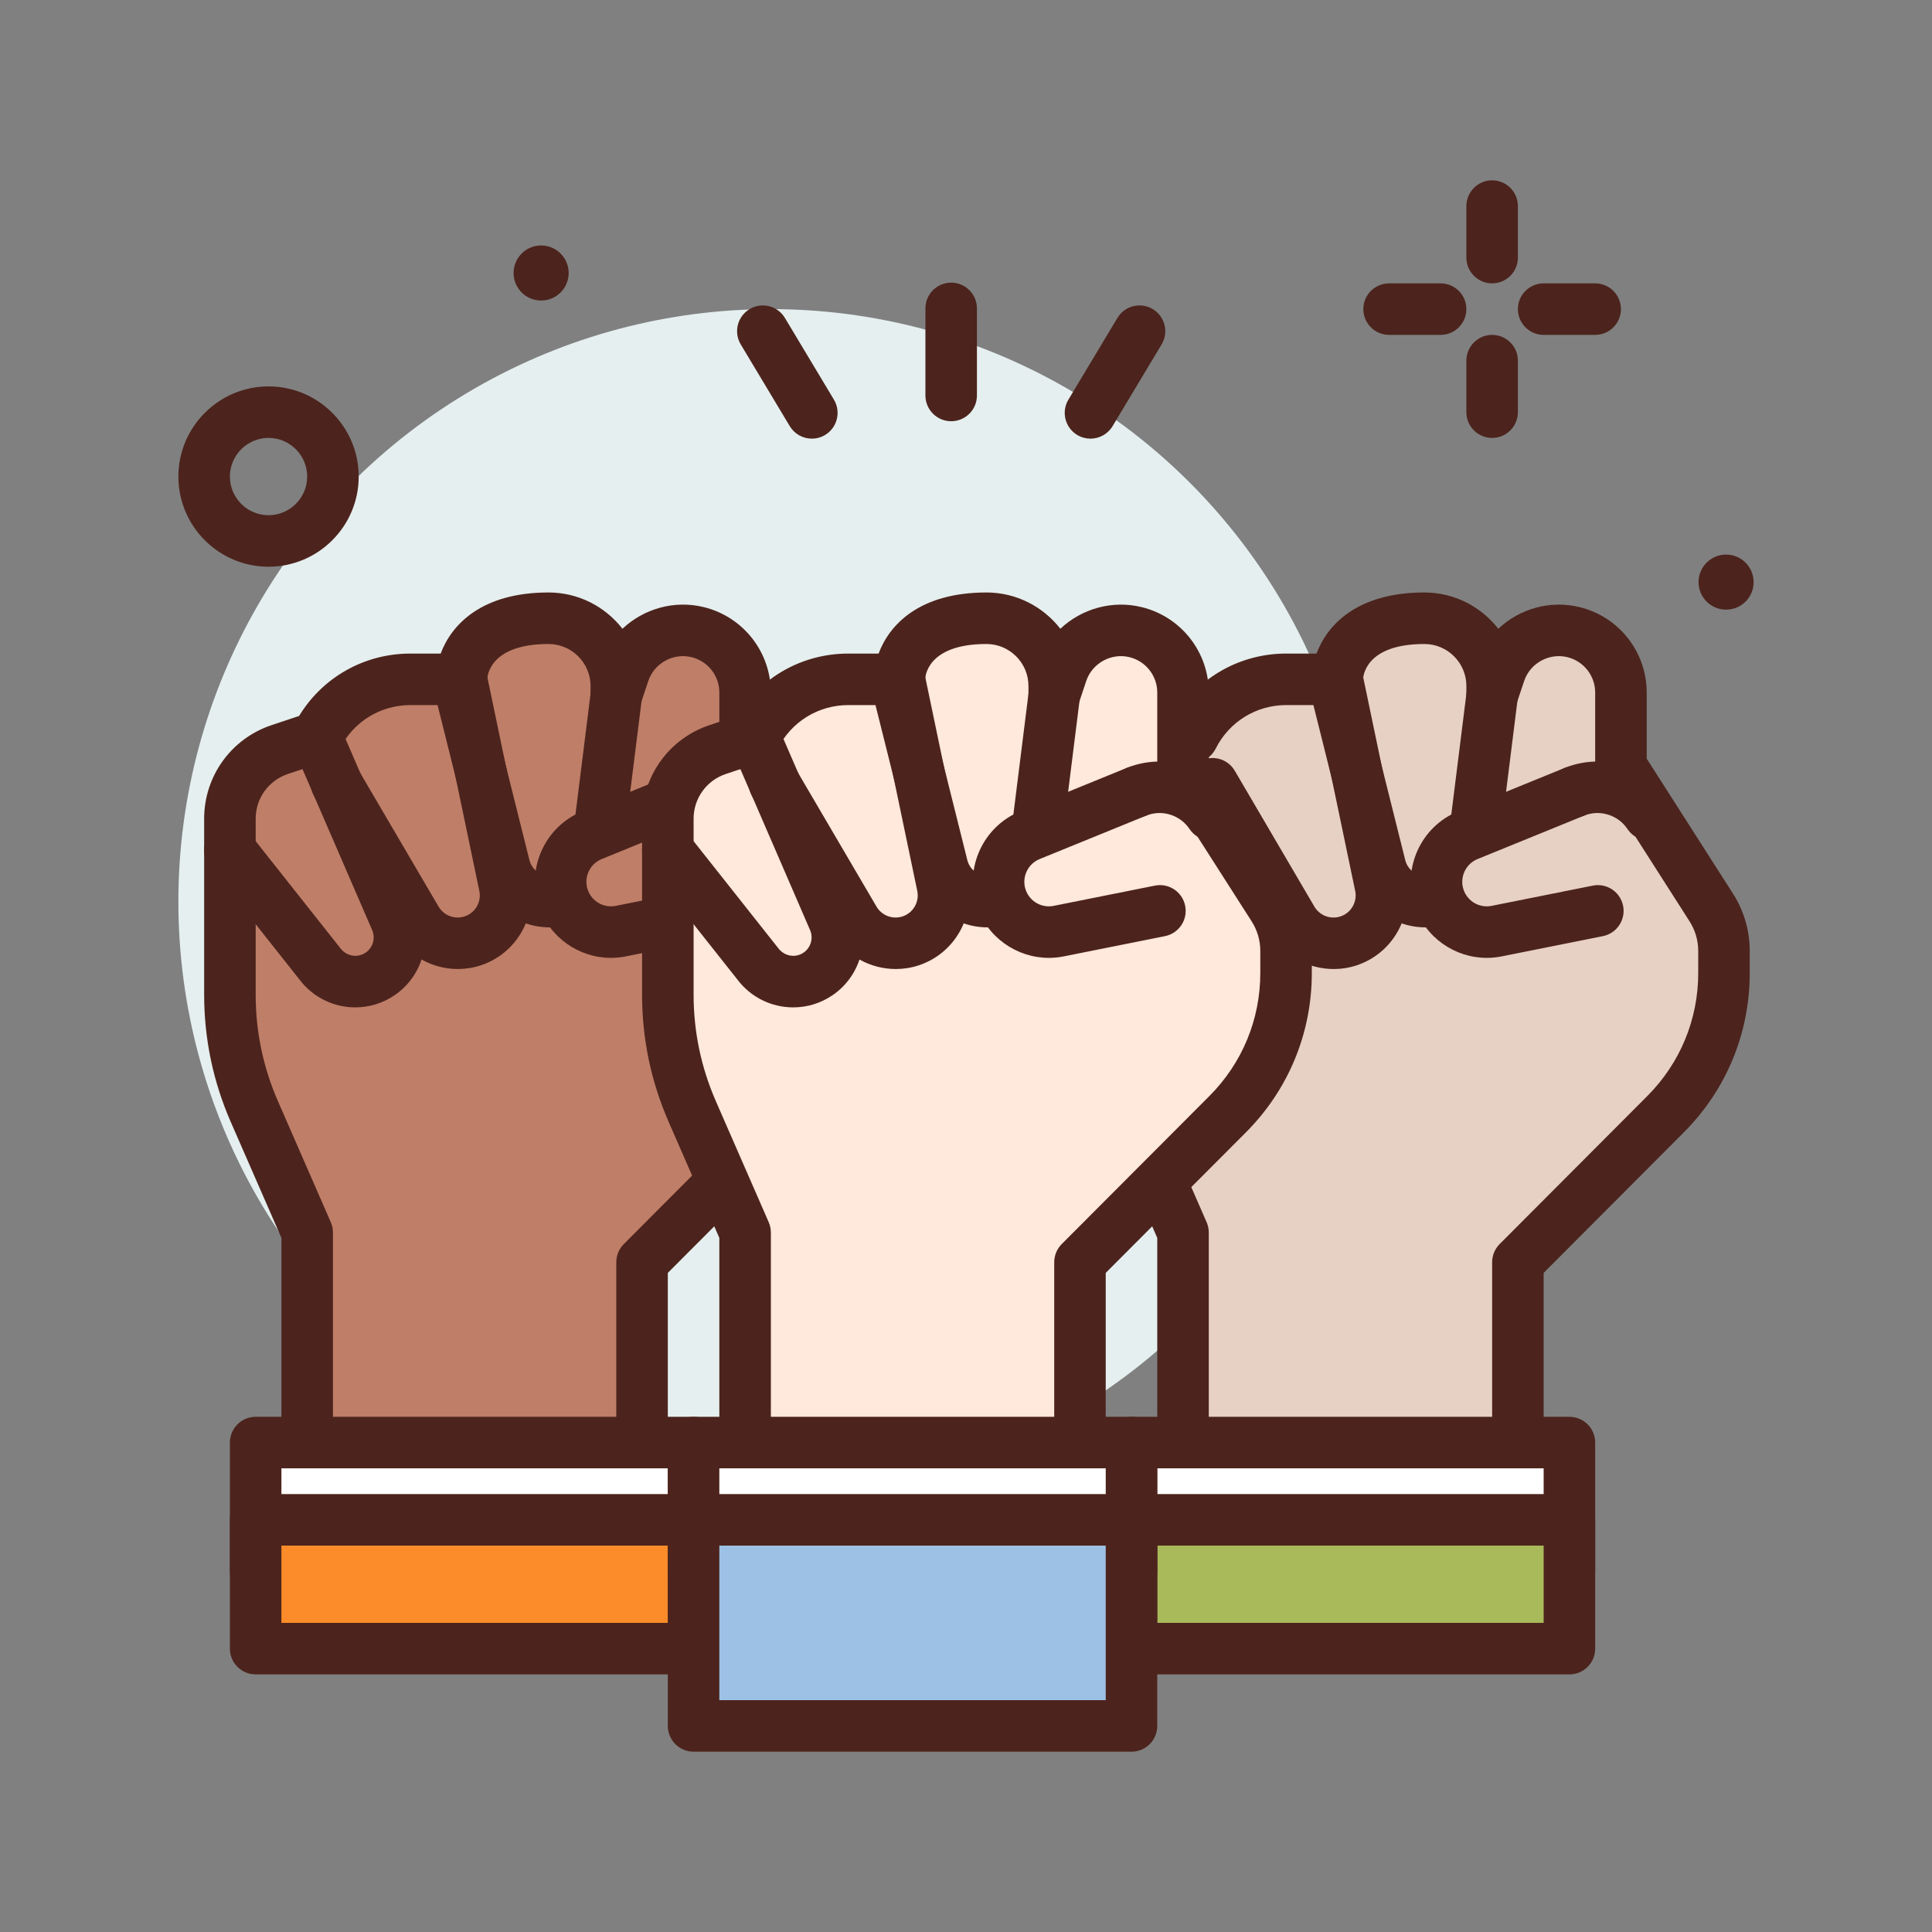 <svg id="power-people" enable-background="new 0 0 300 300" height="512" viewBox="0 0 300 300" width="512" xmlns="http://www.w3.org/2000/svg"><rect x="0" y="0" width="300" height="300" fill="#808080" stroke="none"/><g><circle cx="119.698" cy="140" fill="#e5efef" r="92"/><g fill="#4c241d"><path d="m231.698 44c-2.211 0-4-1.791-4-4v-8c0-2.209 1.789-4 4-4s4 1.791 4 4v8c0 2.209-1.789 4-4 4z"/><path d="m231.698 68c-2.211 0-4-1.791-4-4v-8c0-2.209 1.789-4 4-4s4 1.791 4 4v8c0 2.209-1.789 4-4 4z"/><path d="m223.698 52h-8c-2.211 0-4-1.791-4-4s1.789-4 4-4h8c2.211 0 4 1.791 4 4s-1.789 4-4 4z"/><path d="m247.698 52h-8c-2.211 0-4-1.791-4-4s1.789-4 4-4h8c2.211 0 4 1.791 4 4s-1.789 4-4 4z"/><path d="m41.698 88c-7.719 0-14-6.281-14-14s6.281-14 14-14 14 6.281 14 14-6.282 14-14 14zm0-20c-3.309 0-6 2.691-6 6s2.691 6 6 6 6-2.691 6-6-2.692-6-6-6z"/><path d="m272.302 90.391c0 2.362-1.914 4.277-4.276 4.277s-4.276-1.915-4.276-4.277 1.914-4.276 4.276-4.276 4.276 1.915 4.276 4.276z"/><path d="m88.302 42.391c0 2.362-1.914 4.277-4.276 4.277s-4.276-1.915-4.276-4.277 1.914-4.276 4.276-4.276 4.276 1.915 4.276 4.276z"/></g><g><path d="m235.698 228v-32l22.937-22.996c5.804-5.819 9.063-13.702 9.063-21.92v-3.428c0-2.388-.683-4.726-1.969-6.737l-14.031-21.95v-11.425c0-4.434-3.018-8.299-7.319-9.374-4.898-1.225-9.914 1.528-11.51 6.318l-1.17 3.511v-1.476c0-5.812-4.712-10.524-10.524-10.524-13.476 0-13.515 9.485-13.515 9.485h-7.929c-6.16 0-11.791 3.48-14.546 8.99l-5.748 1.916c-4.62 1.54-7.736 5.864-7.736 10.734v27.324c0 6.246 1.291 12.425 3.792 18.148l8.207 18.786v36.618z" fill="#e7d1c4"/><path d="m235.698 232h-52c-2.211 0-4-1.791-4-4v-35.781l-7.871-18.021c-2.738-6.27-4.129-12.914-4.129-19.75v-27.324c0-6.604 4.211-12.441 10.473-14.527l4.273-1.424c3.668-6.016 10.145-9.688 17.285-9.688h4.699c1.664-4.465 6.32-9.484 16.746-9.484 4.66 0 8.816 2.209 11.477 5.633 3.297-3.098 8.051-4.506 12.695-3.344 6.098 1.525 10.352 6.977 10.352 13.256v10.254l13.402 20.967c1.699 2.662 2.598 5.734 2.598 8.891v3.428c0 9.344-3.633 18.133-10.23 24.744l-21.77 21.826v30.344c0 2.209-1.789 4-4 4zm-48-8h44v-28c0-1.059.422-2.074 1.168-2.824l22.938-22.996c5.09-5.104 7.895-11.885 7.895-19.096v-3.428c0-1.627-.465-3.211-1.34-4.582l-14.031-21.951c-.41-.643-.629-1.391-.629-2.154v-11.424c0-2.604-1.766-4.863-4.293-5.494-2.828-.711-5.812.914-6.738 3.701l-1.176 3.514c-.621 1.863-2.535 2.988-4.434 2.682-1.938-.314-3.359-1.986-3.359-3.947v-1.477c0-3.598-2.926-6.523-6.523-6.523-9.387 0-9.516 5.275-9.516 5.5-.008 2.203-1.797 3.984-4 3.984h-7.93c-4.672 0-8.875 2.598-10.969 6.781-.477.947-1.309 1.668-2.312 2.004l-5.746 1.916c-2.992.996-5.004 3.785-5.004 6.938v27.324c0 5.727 1.164 11.295 3.457 16.547l8.207 18.787c.223.506.336 1.051.336 1.602v32.616z" fill="#4c241d"/></g><path d="m207.1 150.471c-3.98 0-7.816-2.084-9.906-5.65l-12.359-21.094c-1.117-1.906-.48-4.357 1.426-5.475 1.906-1.121 4.355-.477 5.473 1.428l12.363 21.096c.816 1.395 2.512 2.035 4.055 1.523 1.656-.551 2.637-2.256 2.281-3.963l-6.688-32.033c-.453-2.164.934-4.283 3.098-4.734 2.145-.459 4.281.936 4.73 3.098l6.688 32.037c1.188 5.684-2.074 11.352-7.578 13.186-1.181.391-2.388.581-3.583.581z" fill="#4c241d"/><path d="m221.33 144c-5.152 0-9.629-3.492-10.879-8.492l-6.633-26.537c-.539-2.145.766-4.316 2.91-4.852 2.133-.549 4.312.768 4.848 2.91l6.633 26.535c.359 1.434 1.645 2.436 3.121 2.436 1.617 0 2.988-1.209 3.188-2.812l3.211-25.684c.273-2.189 2.262-3.746 4.465-3.473 2.191.273 3.746 2.273 3.473 4.465l-3.211 25.682c-.696 5.599-5.481 9.822-11.126 9.822z" fill="#4c241d"/><g><path d="m244.45 122.954c4.218-1.719 9.063-.232 11.589 3.558" fill="#ffe8dc"/><path d="m256.041 130.512c-1.293 0-2.562-.625-3.332-1.783-1.465-2.193-4.301-3.074-6.746-2.072-2.047.84-4.379-.145-5.215-2.193-.836-2.045.148-4.379 2.191-5.213 5.957-2.428 12.867-.307 16.426 5.045 1.227 1.838.727 4.322-1.109 5.547-.683.452-1.453.669-2.215.669z" fill="#4c241d"/></g><g><path d="m248.112 141.444-15.712 3.142c-3.863.773-7.697-1.452-8.943-5.19-1.302-3.906.65-8.151 4.462-9.704l16.531-6.738" fill="#e7d1c4"/><path d="m230.87 148.738c-4.992 0-9.578-3.186-11.207-8.076-1.961-5.887 1.004-12.332 6.746-14.674l16.531-6.74c2.047-.83 4.383.148 5.215 2.195.836 2.045-.148 4.381-2.191 5.215l-16.531 6.738c-1.855.756-2.812 2.836-2.18 4.736.605 1.818 2.48 2.912 4.363 2.531l15.711-3.143c2.188-.432 4.273.973 4.707 3.137.434 2.166-.973 4.273-3.137 4.707l-15.711 3.143c-.777.157-1.551.231-2.316.231z" fill="#4c241d"/></g><g><path d="m175.698 224h68v20h-68z" fill="#fff"/><path d="m243.698 248h-68c-2.211 0-4-1.791-4-4v-20c0-2.209 1.789-4 4-4h68c2.211 0 4 1.791 4 4v20c0 2.209-1.789 4-4 4zm-64-8h60v-12h-60z" fill="#4c241d"/></g><g><path d="m175.698 236h68v20h-68z" fill="#a9ba5a"/><path d="m243.698 260h-68c-2.211 0-4-1.791-4-4v-20c0-2.209 1.789-4 4-4h68c2.211 0 4 1.791 4 4v20c0 2.209-1.789 4-4 4zm-64-8h60v-12h-60z" fill="#4c241d"/></g><g><path d="m99.698 228v-32l22.937-22.996c5.804-5.819 9.063-13.702 9.063-21.92v-3.428c0-2.388-.683-4.726-1.969-6.737l-14.031-21.95v-11.425c0-4.434-3.018-8.299-7.319-9.374-4.898-1.225-9.914 1.528-11.51 6.318l-1.171 3.512v-1.476c0-5.812-4.712-10.524-10.524-10.524-13.476 0-13.515 9.485-13.515 9.485h-7.929c-6.16 0-11.791 3.48-14.546 8.99l-5.748 1.916c-4.62 1.54-7.736 5.864-7.736 10.734v27.324c0 6.246 1.291 12.425 3.792 18.148l8.207 18.786v36.617z" fill="#bf7e68"/><path d="m99.698 232h-52c-2.209 0-4-1.791-4-4v-35.781l-7.873-18.021c-2.736-6.266-4.125-12.912-4.125-19.75v-27.324c0-6.604 4.209-12.441 10.473-14.527l4.271-1.424c3.666-6.018 10.141-9.688 17.285-9.688h4.699c1.666-4.465 6.32-9.485 16.744-9.485 4.664 0 8.82 2.209 11.48 5.635 3.299-3.104 8.055-4.508 12.697-3.346 6.092 1.525 10.348 6.977 10.348 13.256v10.254l13.402 20.967c1.699 2.662 2.598 5.734 2.598 8.891v3.428c0 9.342-3.633 18.129-10.23 24.744l-21.77 21.826v30.345c.001 2.209-1.79 4-3.999 4zm-48-8h44v-28c0-1.059.42-2.074 1.168-2.824l22.938-22.996c5.09-5.105 7.895-11.887 7.895-19.096v-3.428c0-1.627-.463-3.211-1.34-4.582l-14.031-21.951c-.41-.643-.629-1.391-.629-2.154v-11.424c0-2.604-1.764-4.863-4.289-5.494-2.854-.709-5.814.914-6.746 3.703l-1.17 3.51c-.619 1.859-2.477 2.98-4.436 2.686-1.936-.314-3.359-1.986-3.359-3.949v-1.477c0-3.598-2.928-6.523-6.525-6.523-9.383 0-9.514 5.275-9.514 5.5-.01 2.203-1.797 3.984-4 3.984h-7.93c-4.676 0-8.877 2.598-10.967 6.779-.475.949-1.307 1.67-2.312 2.006l-5.748 1.916c-2.992.996-5.002 3.783-5.002 6.938v27.324c0 5.73 1.162 11.297 3.457 16.547l8.207 18.787c.221.506.334 1.051.334 1.602v32.616z" fill="#4c241d"/></g><path d="m55.168 156.426c-3.279 0-6.508-1.486-8.641-4.291l-13.967-17.652c-1.371-1.732-1.078-4.248.654-5.619 1.73-1.373 4.248-1.078 5.619.654l14.014 17.713c.975 1.283 2.686 1.555 3.945.682 1.117-.773 1.537-2.24.998-3.486l-12.277-28.361c-.879-2.027.053-4.383 2.08-5.26 2.021-.875 4.383.051 5.26 2.08l12.277 28.361c2.053 4.736.461 10.307-3.787 13.244-1.886 1.306-4.042 1.935-6.175 1.935z" fill="#4c241d"/><path d="m71.1 150.469c-3.979 0-7.814-2.084-9.902-5.648l-12.368-21.094c-1.117-1.906-.479-4.357 1.428-5.475 1.908-1.119 4.357-.479 5.475 1.428l12.367 21.095c.814 1.395 2.516 2.035 4.051 1.523 1.656-.551 2.635-2.254 2.277-3.961l-6.686-32.037c-.451-2.162.936-4.281 3.1-4.732 2.172-.441 4.281.934 4.732 3.1l6.686 32.035c1.186 5.68-2.072 11.35-7.578 13.186-1.178.392-2.387.58-3.582.58z" fill="#4c241d"/><g><path d="m39.698 224h68v20h-68z" fill="#fff"/><path d="m107.698 248h-68c-2.209 0-4-1.791-4-4v-20c0-2.209 1.791-4 4-4h68c2.209 0 4 1.791 4 4v20c0 2.209-1.791 4-4 4zm-64-8h60v-12h-60z" fill="#4c241d"/></g><path d="m85.33 144c-5.156 0-9.629-3.494-10.879-8.496l-6.635-26.533c-.535-2.145.768-4.314 2.91-4.852 2.139-.531 4.314.768 4.852 2.91l6.635 26.535c.357 1.434 1.641 2.436 3.117 2.436 1.617 0 2.986-1.209 3.188-2.814l3.211-25.682c.271-2.193 2.279-3.754 4.465-3.473 2.191.273 3.746 2.273 3.473 4.465l-3.211 25.682c-.7 5.599-5.483 9.822-11.126 9.822z" fill="#4c241d"/><g><path d="m39.698 236h68v20h-68z" fill="#fc8c29"/><path d="m107.698 260h-68c-2.209 0-4-1.791-4-4v-20c0-2.209 1.791-4 4-4h68c2.209 0 4 1.791 4 4v20c0 2.209-1.791 4-4 4zm-64-8h60v-12h-60z" fill="#4c241d"/></g><g><path d="m112.112 141.444-15.712 3.142c-3.863.773-7.697-1.452-8.943-5.19-1.302-3.906.65-8.151 4.462-9.704l16.531-6.738" fill="#bf7e68"/><path d="m94.871 148.738c-4.992 0-9.578-3.186-11.209-8.076-1.963-5.885 1-12.33 6.744-14.674l16.533-6.74c2.045-.838 4.379.148 5.215 2.195.832 2.045-.15 4.381-2.195 5.215l-16.531 6.738c-1.854.756-2.809 2.836-2.176 4.734.605 1.818 2.477 2.908 4.363 2.533l15.711-3.143c2.174-.432 4.273.973 4.707 3.137.434 2.166-.971 4.273-3.137 4.707l-15.711 3.143c-.774.157-1.55.231-2.314.231z" fill="#4c241d"/></g><g><path d="m167.698 228v-32l22.937-22.996c5.804-5.819 9.063-13.702 9.063-21.92v-3.428c0-2.388-.683-4.726-1.969-6.737l-14.031-21.95v-11.425c0-4.434-3.018-8.299-7.319-9.374-4.898-1.225-9.914 1.528-11.51 6.318l-1.17 3.511v-1.476c0-5.812-4.712-10.524-10.524-10.524-13.476 0-13.515 9.485-13.515 9.485h-7.929c-6.16 0-11.791 3.48-14.546 8.99l-5.748 1.916c-4.62 1.54-7.736 5.864-7.736 10.734v27.324c0 6.246 1.291 12.425 3.792 18.148l8.207 18.786v36.618z" fill="#ffe8dc"/><path d="m167.698 232h-52c-2.209 0-4-1.791-4-4v-35.781l-7.873-18.021c-2.736-6.266-4.125-12.912-4.125-19.75v-27.324c0-6.604 4.209-12.441 10.473-14.527l4.271-1.424c3.666-6.018 10.141-9.688 17.285-9.688h4.699c1.664-4.465 6.32-9.484 16.746-9.484 4.66 0 8.816 2.209 11.477 5.633 3.293-3.098 8.051-4.506 12.695-3.344 6.098 1.525 10.352 6.977 10.352 13.256v10.254l13.402 20.967c1.699 2.662 2.598 5.734 2.598 8.891v3.428c0 9.344-3.633 18.133-10.23 24.744l-21.77 21.826v30.344c0 2.209-1.789 4-4 4zm-48-8h44v-28c0-1.059.422-2.074 1.168-2.824l22.938-22.996c5.09-5.104 7.895-11.885 7.895-19.096v-3.428c0-1.627-.465-3.211-1.34-4.582l-14.031-21.951c-.41-.643-.629-1.391-.629-2.154v-11.424c0-2.604-1.766-4.863-4.293-5.494-2.824-.711-5.812.914-6.738 3.701l-1.176 3.514c-.621 1.863-2.52 2.988-4.434 2.682-1.938-.314-3.359-1.986-3.359-3.947v-1.477c0-3.598-2.926-6.523-6.523-6.523-9.387 0-9.516 5.275-9.516 5.5-.008 2.203-1.797 3.984-4 3.984h-7.93c-4.676 0-8.877 2.598-10.967 6.779-.475.949-1.307 1.67-2.312 2.006l-5.748 1.916c-2.992.996-5.002 3.783-5.002 6.938v27.324c0 5.73 1.162 11.297 3.457 16.547l8.207 18.787c.221.506.334 1.051.334 1.602v32.616z" fill="#4c241d"/></g><path d="m123.168 156.426c-3.279 0-6.508-1.486-8.641-4.291l-13.967-17.652c-1.371-1.732-1.078-4.248.654-5.619 1.734-1.373 4.248-1.078 5.619.654l14.014 17.713c.975 1.283 2.688 1.555 3.945.682 1.117-.773 1.537-2.24.998-3.486l-12.277-28.361c-.879-2.027.053-4.383 2.08-5.26 2.027-.875 4.383.051 5.26 2.08l12.277 28.361c2.053 4.736.461 10.307-3.787 13.244-1.886 1.306-4.042 1.935-6.175 1.935z" fill="#4c241d"/><path d="m139.1 150.469c-3.979.002-7.812-2.082-9.902-5.648l-12.367-21.094c-1.117-1.906-.479-4.357 1.428-5.475 1.906-1.119 4.355-.479 5.475 1.428l12.367 21.096c.816 1.395 2.508 2.035 4.051 1.523 1.656-.551 2.637-2.256 2.281-3.963l-6.688-32.033c-.453-2.164.934-4.283 3.098-4.734 2.145-.459 4.281.936 4.73 3.098l6.688 32.037c1.188 5.684-2.074 11.352-7.578 13.186-1.181.391-2.388.579-3.583.579z" fill="#4c241d"/><path d="m153.33 144c-5.152 0-9.629-3.492-10.879-8.492l-6.633-26.537c-.537-2.145.766-4.316 2.91-4.852 2.133-.549 4.312.768 4.848 2.91l6.633 26.535c.359 1.434 1.645 2.436 3.121 2.436 1.617 0 2.988-1.209 3.188-2.812l3.211-25.684c.273-2.189 2.258-3.746 4.465-3.473 2.191.273 3.746 2.273 3.473 4.465l-3.211 25.682c-.696 5.599-5.481 9.822-11.126 9.822z" fill="#4c241d"/><g><path d="m176.45 122.954c4.218-1.719 9.063-.232 11.589 3.558" fill="#ffe8dc"/><path d="m188.041 130.512c-1.293 0-2.562-.625-3.332-1.783-1.465-2.193-4.297-3.074-6.746-2.072-2.055.84-4.379-.145-5.215-2.193-.836-2.045.148-4.379 2.191-5.213 5.953-2.428 12.867-.307 16.426 5.045 1.227 1.838.727 4.322-1.109 5.547-.683.452-1.453.669-2.215.669z" fill="#4c241d"/></g><g><path d="m180.112 141.444-15.712 3.142c-3.863.773-7.697-1.452-8.943-5.19-1.302-3.906.65-8.151 4.462-9.704l16.531-6.738" fill="#ffe8dc"/><path d="m162.87 148.738c-4.992 0-9.578-3.186-11.207-8.076-1.961-5.887 1.004-12.332 6.746-14.674l16.531-6.74c2.051-.83 4.379.148 5.215 2.195.836 2.045-.148 4.381-2.191 5.215l-16.531 6.738c-1.855.756-2.812 2.836-2.18 4.736.605 1.818 2.48 2.912 4.363 2.531l15.711-3.143c2.188-.432 4.273.973 4.707 3.137.434 2.166-.973 4.273-3.137 4.707l-15.711 3.143c-.777.157-1.551.231-2.316.231z" fill="#4c241d"/></g><g><path d="m107.698 224h68v20h-68z" fill="#fff"/><path d="m175.698 248h-68c-2.209 0-4-1.791-4-4v-20c0-2.209 1.791-4 4-4h68c2.211 0 4 1.791 4 4v20c0 2.209-1.789 4-4 4zm-64-8h60v-12h-60z" fill="#4c241d"/></g><g><path d="m107.698 236h68v32h-68z" fill="#9dc1e4"/><path d="m175.698 272h-68c-2.209 0-4-1.791-4-4v-32c0-2.209 1.791-4 4-4h68c2.211 0 4 1.791 4 4v32c0 2.209-1.789 4-4 4zm-64-8h60v-24h-60z" fill="#4c241d"/></g><path d="m147.698 65.408c-2.211 0-4-1.791-4-4v-13.521c0-2.209 1.789-4 4-4s4 1.791 4 4v13.521c0 2.209-1.789 4-4 4z" fill="#4c241d"/><path d="m169.327 68.113c-.699 0-1.41-.184-2.055-.57-1.895-1.137-2.508-3.594-1.371-5.488l7.613-12.686c1.133-1.895 3.59-2.512 5.488-1.371 1.895 1.137 2.508 3.594 1.371 5.488l-7.613 12.686c-.75 1.25-2.074 1.941-3.433 1.941z" fill="#4c241d"/><path d="m126.067 68.113c-1.359 0-2.684-.691-3.434-1.943l-7.609-12.686c-1.137-1.893-.521-4.35 1.373-5.486 1.889-1.141 4.35-.523 5.486 1.373l7.609 12.686c1.137 1.893.521 4.35-1.373 5.486-.642.387-1.353.57-2.052.57z" fill="#4c241d"/></g></svg>